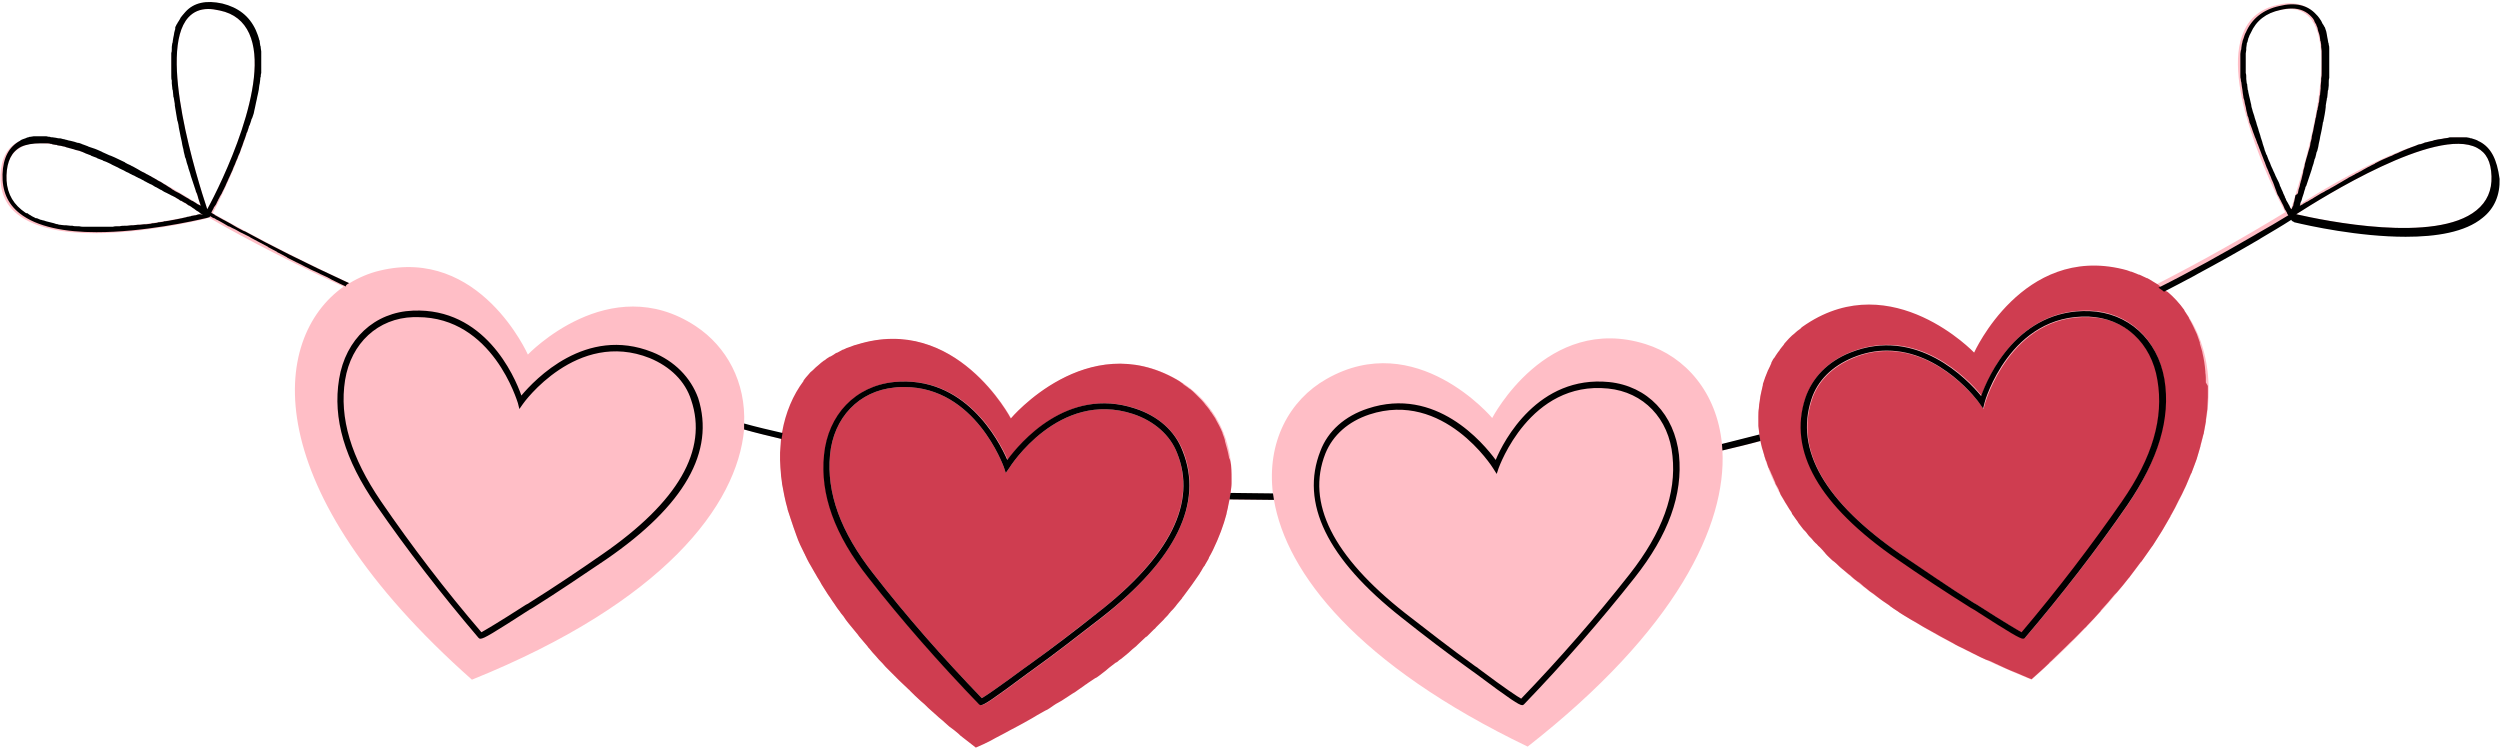 <svg xmlns="http://www.w3.org/2000/svg" xmlns:xlink="http://www.w3.org/1999/xlink" preserveAspectRatio="xMidYMid meet" version="1.0" viewBox="-0.1 -0.7 500.6 149.7" zoomAndPan="magnify" style="fill: rgb(0, 0, 0);" original_string_length="28827"><g id="__id0_s99bw5m4re"><path d="M496.5,27.7c-8.3-4.3-28.5,7.7-36.4,12.7c2.9-8.9,9.4-31.5,3.2-38.4c-1.7-1.9-4.2-2.5-7.4-1.7 c-3.2,0.7-5.5,2.5-6.7,5.3c-4.6,10.1,5.5,30.9,8.3,36.2c-8.7,5.3-17.3,10.1-25.9,14.5c-2-1.3-4.2-2.2-6.5-2.8 c-20.1-4.9-29.8,16.7-29.8,16.7s-16.3-17.1-33.6-5.7c-6.7,4.4-10.7,12.4-9.5,21.9c-2.5,0.6-5,1.3-7.5,1.8c-1-10.3-7.3-17.5-15.3-20 c-19.8-6.2-30.7,14.8-30.7,14.8s-15.2-18.1-33.2-7.8c-7.4,4.2-12,12.6-10.7,23c-2.9,0-5.7-0.1-8.5-0.1c1.3-10.3-3.3-18.6-10.7-22.8 c-18-10.3-33.2,7.8-33.2,7.8s-11-20.9-30.8-14.8c-7.5,2.4-13.5,8.7-15,17.9c-2.6-0.6-5.1-1.3-7.7-1.9c0.4-8.5-3.5-15.6-9.7-19.7 c-17.3-11.4-33.6,5.7-33.6,5.7S96,48.6,75.9,53.5c-2.1,0.5-4.2,1.4-6,2.5c-14.3-6.6-23.8-12-27.4-14c2.6-5,13.1-26.2,8.4-36.4 c-1.3-2.8-3.5-4.5-6.7-5.3c-3.2-0.7-5.7-0.1-7.4,1.7c-6.2,6.9,0.3,29.5,3.2,38.4C32,35.4,11.8,23.4,3.5,27.7 c-2.2,1.2-3.4,3.4-3.5,6.7c-0.1,3.3,1,5.9,3.4,7.8c3.5,2.8,9.3,3.8,15.4,3.8c9.4,0,19.4-2.2,22.3-2.9c0.2,0,0.3-0.2,0.5-0.3 c3.4,2,12.8,7.3,27.1,13.9C54,67.1,51.2,97.1,94.4,135.4c38.4-15.5,53.1-34.9,54.5-50.1c2.5,0.6,5,1.3,7.5,1.9 c-1.9,14.9,7.3,37,38.8,61.6c34.3-16.4,48.4-34.8,50.9-49.5c3,0.1,5.9,0.1,8.9,0.1c2.5,14.7,16.7,33,50.8,49.4 c29.9-23.4,39.8-44.4,39-59.3c2.6-0.6,5.1-1.2,7.7-1.9c2.6,14.8,17.7,33,54.2,47.8c42.8-37.9,40.5-67.8,26.1-78.4 c8.6-4.5,17.1-9.2,25.6-14.4c0,0,0,0,0,0c0.1,0.2,0.3,0.4,0.6,0.5c2.9,0.7,12.9,2.9,22.3,2.9c6.1,0,11.9-0.9,15.4-3.8 c2.4-1.9,3.5-4.6,3.4-7.8C499.9,31.2,498.7,28.9,496.5,27.7z M4.2,41.4c-2.1-1.7-3.1-4-3-6.9c0.1-2.9,1-4.7,2.9-5.7 C5.1,28.2,6.4,28,7.9,28c9.9,0,27.5,11,32.3,14l0,0c0,0,0.1,0,0.2,0.1C34.7,43.4,12.4,48,4.2,41.4z M41.4,41.2 c-2-6-10-31.5-3.8-38.4c1-1.1,2.3-1.7,4-1.7c0.7,0,1.4,0.1,2.3,0.3c2.9,0.6,4.8,2.2,5.9,4.6C54.2,15.7,44.2,36.1,41.4,41.2z M458.7,41c-0.1,0-0.1,0.1-0.2,0.1c-2.8-5.3-12.6-25.5-8.3-35.1c1.1-2.5,3.1-4,5.9-4.6c0.8-0.2,1.6-0.3,2.3-0.3c1.7,0,3,0.6,4,1.7 C468.6,9.7,460.7,34.8,458.7,41z M495.8,41.4c-8.2,6.7-30.4,2.1-36.1,0.8c5.3-3.4,28-17.6,36.2-13.3c1.9,1,2.8,2.8,2.9,5.7 C498.9,37.4,497.9,39.7,495.8,41.4z" style="fill: rgb(255, 190, 198);"/></g><g id="__id1_s99bw5m4re"><path d="M235.6,90c3.9,9.9-1.4,20.6-15.9,32c-4.4,3.4-9.1,7.1-14,10.6c-0.1,0.1-0.3,0.2-0.7,0.5c-5.7,4.2-7.8,5.6-8.5,6 c-7.8-8.1-15.1-16.4-21.7-24.9c-6.6-8.4-9.4-16.2-8.7-23.8c0.7-7.5,5.8-12.8,12.9-13.5c0.7-0.1,1.4-0.1,2-0.1 c14.2,0,19.8,15.8,19.9,16l0.4,1.2L202,93c0.1-0.2,9.9-15.7,24.8-10.8C231,83.6,234.2,86.4,235.6,90z M246.4,92.4 c0.1,1.2,0.1,2.4,0.1,3.6c0,0,0,0.1,0,0.1c0,0.6-0.1,1.2-0.2,1.9c0,0.4-0.1,0.9-0.2,1.3c-0.1,0.5-0.2,0.9-0.3,1.4c0,0,0,0.1,0,0.1 c-0.1,0.4-0.2,0.9-0.3,1.3c0,0,0,0.1,0,0.1c-0.6,2.3-1.5,4.7-2.7,7.2c0,0.1-0.1,0.1-0.1,0.2c-0.2,0.4-0.4,0.8-0.7,1.3 c0,0.1-0.1,0.2-0.1,0.3c-0.2,0.4-0.5,0.8-0.7,1.2c0,0.1-0.1,0.2-0.2,0.3c-0.3,0.4-0.5,0.9-0.8,1.3c0,0.1-0.1,0.1-0.1,0.2 c-1,1.5-2.1,3-3.3,4.6c-0.1,0.1-0.2,0.2-0.2,0.3c-0.3,0.4-0.7,0.8-1,1.2c-0.1,0.1-0.2,0.3-0.3,0.4c-0.3,0.4-0.6,0.7-1,1.1 c-0.1,0.2-0.3,0.3-0.4,0.5c-0.3,0.4-0.7,0.7-1,1.1c-0.1,0.1-0.3,0.3-0.4,0.4c-0.4,0.4-0.8,0.8-1.1,1.1c-0.1,0.1-0.2,0.3-0.4,0.4 c-0.5,0.5-1,1-1.5,1.5c0,0,0,0-0.1,0c-0.5,0.5-1.1,1-1.7,1.6c-0.1,0.1-0.2,0.2-0.3,0.3c-0.5,0.4-1,0.8-1.5,1.3 c-0.2,0.2-0.4,0.3-0.6,0.5c-0.4,0.3-0.8,0.7-1.3,1c-0.2,0.2-0.4,0.4-0.7,0.5c-0.4,0.3-0.8,0.6-1.3,1c-0.2,0.2-0.5,0.4-0.7,0.6 c-0.4,0.3-0.9,0.7-1.3,1c-0.3,0.2-0.5,0.4-0.8,0.5c-0.5,0.3-1,0.7-1.5,1c-0.2,0.2-0.5,0.3-0.7,0.5c-0.7,0.5-1.3,0.9-2,1.4 c-0.1,0-0.1,0.1-0.2,0.1c-0.8,0.5-1.5,1-2.3,1.5c-0.2,0.1-0.5,0.3-0.7,0.4c-0.6,0.3-1.1,0.7-1.7,1.1c-0.3,0.2-0.6,0.4-0.9,0.5 c-0.5,0.3-1.1,0.6-1.6,0.9c-0.3,0.2-0.7,0.4-1,0.6c-0.5,0.3-1.1,0.6-1.6,0.9c-0.4,0.2-0.7,0.4-1.1,0.6c-0.6,0.3-1.1,0.6-1.7,0.9 c-0.4,0.2-0.7,0.4-1.1,0.6c-0.6,0.3-1.3,0.7-1.9,1c-0.3,0.2-0.6,0.3-0.9,0.5c-1,0.5-2,1-3,1.4c-0.9-0.7-1.8-1.4-2.7-2.1 c-0.3-0.2-0.5-0.4-0.8-0.7c-0.6-0.5-1.2-1-1.8-1.4c-0.3-0.3-0.6-0.5-0.9-0.8c-0.5-0.5-1.1-0.9-1.6-1.4c-0.3-0.3-0.6-0.5-0.9-0.8 c-0.6-0.5-1.1-1-1.6-1.5c-0.2-0.2-0.5-0.4-0.7-0.6c-0.8-0.7-1.5-1.4-2.2-2.1c-0.1-0.1-0.1-0.2-0.2-0.2c-0.6-0.6-1.3-1.2-1.9-1.8 c-0.2-0.2-0.4-0.4-0.7-0.7c-0.5-0.5-0.9-0.9-1.4-1.4c-0.2-0.2-0.5-0.5-0.7-0.7c-0.4-0.5-0.8-0.9-1.3-1.4c-0.2-0.2-0.4-0.5-0.6-0.7 c-0.5-0.5-0.9-1-1.3-1.5c-0.2-0.2-0.3-0.3-0.4-0.5c-0.6-0.7-1.1-1.3-1.7-2c-0.1-0.1-0.1-0.2-0.2-0.3c-0.5-0.6-0.9-1.1-1.4-1.7 c-0.2-0.2-0.3-0.4-0.5-0.6c-0.4-0.5-0.7-0.9-1-1.4c-0.2-0.2-0.3-0.4-0.5-0.6c-0.3-0.5-0.7-0.9-1-1.4c-0.1-0.2-0.3-0.4-0.4-0.6 c-0.4-0.5-0.7-1.1-1.1-1.6c-0.1-0.1-0.1-0.2-0.2-0.3c-0.4-0.6-0.8-1.3-1.2-1.9c0-0.1-0.1-0.1-0.1-0.2c-0.3-0.6-0.7-1.1-1-1.7 c-0.1-0.2-0.2-0.3-0.3-0.5c-0.3-0.5-0.5-0.9-0.8-1.4c-0.1-0.2-0.2-0.3-0.3-0.5c-0.3-0.5-0.5-1-0.7-1.4c-0.1-0.1-0.1-0.3-0.2-0.4 c-0.6-1.2-1.2-2.4-1.6-3.6c0,0,0,0,0,0c-0.2-0.6-0.4-1.1-0.6-1.7c0-0.1-0.1-0.2-0.1-0.3c-0.2-0.5-0.3-1-0.5-1.5 c0-0.1-0.1-0.2-0.1-0.3c-0.2-0.5-0.3-1-0.5-1.5c0,0,0-0.1,0-0.1c-0.5-1.7-0.8-3.4-1.1-5c0,0,0-0.1,0-0.1c-0.1-0.5-0.1-1-0.2-1.5 c0,0,0-0.1,0-0.1c-0.2-2.1-0.3-4.1-0.1-6c0,0,0,0,0,0c0-0.5,0.1-1,0.1-1.4c0-0.4,0.1-0.8,0.2-1.2c0.7-4,2.2-7.5,4.3-10.3 c0,0,0,0,0-0.1c0.3-0.4,0.6-0.8,0.9-1.1c0,0,0,0,0,0c0.3-0.4,0.6-0.7,1-1c0,0,0.1-0.1,0.1-0.1c0.3-0.3,0.6-0.6,1-0.9c0,0,0,0,0,0 c0.3-0.3,0.7-0.6,1.1-0.9c0.1,0,0.1-0.1,0.2-0.1c0.3-0.3,0.7-0.5,1-0.7c0,0,0,0,0.1,0c0.4-0.2,0.8-0.5,1.1-0.7 c0.1,0,0.2-0.1,0.3-0.1c0.4-0.2,0.7-0.4,1.1-0.6c0,0,0,0,0.1,0c0.4-0.2,0.8-0.4,1.2-0.5c0.1,0,0.2-0.1,0.3-0.1 c0.4-0.2,0.8-0.3,1.2-0.4c19.8-6.2,30.8,14.8,30.8,14.8s15.2-18.1,33.2-7.8c0.4,0.2,0.8,0.5,1.2,0.8c0.1,0,0.1,0.1,0.2,0.2 c0.4,0.3,0.8,0.5,1.1,0.8c0.1,0,0.1,0.1,0.2,0.1c0.4,0.3,0.7,0.6,1,0.9c0,0,0,0,0.1,0.1c0.3,0.3,0.7,0.7,1,1 c0.1,0.1,0.1,0.1,0.2,0.2c0.3,0.3,0.6,0.7,0.9,1.1c0,0,0.1,0.1,0.1,0.1c0.3,0.4,0.6,0.7,0.8,1.1c0,0,0,0.1,0.1,0.1 c0.3,0.4,0.5,0.8,0.8,1.2c0,0,0.1,0.1,0.1,0.2c0.5,0.9,1,1.8,1.4,2.8c0,0,0,0.1,0,0.1c0.2,0.5,0.4,1,0.5,1.5c0,0,0,0.1,0,0.1 c0.3,1,0.6,2.1,0.8,3.2c0,0,0,0.1,0,0.1C246.2,91.2,246.3,91.8,246.4,92.4C246.4,92.4,246.4,92.4,246.4,92.4z M236.8,89.6 c-1.6-4-5-7-9.5-8.5c-13.6-4.5-23.1,6.9-25.6,10.3c-1.7-3.9-8.5-17-22.7-15.6c-7.7,0.8-13.2,6.5-14,14.6c-0.8,7.9,2.1,16,8.9,24.6 c6.7,8.6,14.2,17.1,22.1,25.3c0.1,0.1,0.2,0.2,0.4,0.2c0.6,0,2.3-1.1,9.4-6.4c0.4-0.3,0.6-0.4,0.7-0.5c4.9-3.5,9.6-7.2,14-10.6 C235.4,111.2,240.9,100,236.8,89.6z M418.3,62.8c-15.8-0.6-20.8,17-20.9,17.2l-0.3,1.2l-0.7-1c-0.1-0.1-7.6-10.6-18.6-10.6 c-2.2,0-4.5,0.4-6.8,1.4c-4.1,1.7-7.1,4.6-8.3,8.4c-3.3,10.1,2.7,20.5,17.9,31c4.6,3.2,9.5,6.5,14.6,9.7l0.7,0.4 c5.9,3.8,8.1,5.1,8.9,5.5c7.3-8.5,14-17.4,20.1-26.2c6-8.8,8.4-16.7,7.2-24.3C430.8,68,425.4,63,418.3,62.8z M442,76.7 c0,0.7,0,1.3,0,2c0,0.1,0,0.1,0,0.2c0,0.7-0.1,1.4-0.1,2.2c0,0,0,0,0,0.1c-0.1,0.7-0.2,1.5-0.3,2.2c0,0.1,0,0.2,0,0.3 c-0.1,0.7-0.3,1.5-0.4,2.2c0,0.1,0,0.2-0.1,0.4c-0.2,0.8-0.4,1.5-0.6,2.3c0,0,0,0.1,0,0.1c-0.2,0.8-0.5,1.6-0.7,2.4 c0,0.1-0.1,0.2-0.1,0.3c-0.3,0.8-0.6,1.6-0.9,2.4c0,0.1-0.1,0.3-0.2,0.4c-0.3,0.8-0.7,1.6-1,2.4c-0.1,0.1-0.1,0.3-0.2,0.4 c-0.4,0.9-0.8,1.7-1.3,2.6v0c-0.4,0.9-0.9,1.8-1.4,2.7c-0.1,0.1-0.2,0.3-0.2,0.4c-0.5,0.9-1,1.7-1.5,2.6c-0.1,0.2-0.2,0.3-0.3,0.5 c-0.6,0.9-1.1,1.8-1.7,2.7c-0.1,0.1-0.2,0.3-0.3,0.4c-0.6,0.9-1.3,1.8-1.9,2.7c-0.1,0.1-0.1,0.2-0.2,0.2c-0.7,0.9-1.4,1.9-2.1,2.8 c-0.1,0.2-0.3,0.4-0.4,0.5c-0.7,0.9-1.5,1.9-2.3,2.8c-0.2,0.2-0.3,0.3-0.5,0.5c-0.8,1-1.7,2-2.6,3c-0.1,0.1-0.2,0.2-0.2,0.3 c-0.9,1-1.8,2-2.7,2.9c-0.1,0.1-0.2,0.3-0.4,0.4c-1,1-1.9,2-3,3c-0.2,0.2-0.4,0.4-0.6,0.6c-1,1-2.1,2-3.1,3 c-0.2,0.2-0.4,0.3-0.5,0.5c-1.1,1.1-2.3,2.1-3.5,3.2c-1.1-0.4-2.1-0.9-3.1-1.3c-0.3-0.1-0.7-0.3-1-0.4c-0.7-0.3-1.4-0.6-2-0.9 c-0.4-0.2-0.7-0.3-1.1-0.5c-0.6-0.3-1.2-0.6-1.9-0.8c-0.4-0.2-0.7-0.3-1.1-0.5c-0.6-0.3-1.2-0.6-1.8-0.9c-0.3-0.2-0.6-0.3-1-0.5 c-0.7-0.4-1.5-0.7-2.2-1.1c-0.2-0.1-0.3-0.2-0.5-0.3c-0.9-0.5-1.7-0.9-2.6-1.4c-0.2-0.1-0.5-0.3-0.7-0.4c-0.6-0.3-1.2-0.7-1.8-1 c-0.3-0.2-0.6-0.3-0.9-0.5c-0.5-0.3-1-0.6-1.5-0.9c-0.3-0.2-0.6-0.3-0.9-0.5c-0.5-0.3-1-0.6-1.5-0.9c-0.3-0.2-0.5-0.3-0.8-0.5 c-0.5-0.4-1.1-0.7-1.6-1.1c-0.2-0.1-0.4-0.3-0.5-0.4c-0.7-0.5-1.4-0.9-2-1.4c-0.1-0.1-0.3-0.2-0.4-0.3c-0.5-0.4-1-0.8-1.5-1.1 c-0.2-0.2-0.4-0.3-0.6-0.5c-0.4-0.3-0.8-0.6-1.2-1c-0.2-0.2-0.5-0.4-0.7-0.5c-0.4-0.3-0.8-0.6-1.1-0.9c-0.2-0.2-0.4-0.4-0.6-0.5 c-0.4-0.3-0.8-0.7-1.2-1c-0.2-0.1-0.3-0.3-0.5-0.4c-0.5-0.5-1-1-1.6-1.4c0,0,0,0,0,0c-0.5-0.5-1-0.9-1.4-1.4 c-0.1-0.2-0.3-0.3-0.4-0.5c-0.3-0.3-0.6-0.7-1-1c-0.2-0.2-0.3-0.4-0.5-0.5c-0.3-0.3-0.6-0.6-0.8-0.9c-0.2-0.2-0.3-0.3-0.5-0.5 c-0.3-0.3-0.5-0.7-0.8-1c-0.1-0.1-0.3-0.3-0.4-0.4c-0.3-0.4-0.7-0.9-1-1.3c0-0.1-0.1-0.1-0.1-0.2c-0.4-0.5-0.7-1-1-1.4 c-0.1-0.1-0.2-0.2-0.2-0.4c-0.2-0.4-0.5-0.7-0.7-1.1c-0.1-0.2-0.2-0.3-0.3-0.5c-0.2-0.3-0.4-0.6-0.6-1c-0.1-0.2-0.2-0.3-0.3-0.5 c-0.2-0.3-0.4-0.6-0.5-1c-0.1-0.2-0.2-0.3-0.2-0.5c-0.2-0.4-0.4-0.8-0.6-1.1c-0.1-0.1-0.1-0.2-0.1-0.3c-0.2-0.5-0.4-0.9-0.6-1.4 c0-0.1-0.1-0.2-0.1-0.2c-0.2-0.4-0.3-0.8-0.5-1.1c0-0.1-0.1-0.3-0.2-0.4c-0.1-0.3-0.2-0.6-0.3-0.9c0-0.2-0.1-0.3-0.2-0.5 c-0.1-0.3-0.2-0.6-0.3-0.9c0-0.2-0.1-0.3-0.1-0.4c-0.1-0.3-0.2-0.7-0.3-1c0-0.1-0.1-0.2-0.1-0.3c-0.1-0.5-0.2-0.9-0.3-1.3 c-0.1-0.4-0.1-0.9-0.2-1.3c-0.1-0.6-0.1-1.1-0.2-1.7c0,0,0-0.1,0-0.1c0-0.6,0-1.1,0-1.7c0,0,0-0.1,0-0.1c0-0.5,0-1.1,0.1-1.6 c0,0,0,0,0,0c0-0.5,0.1-1.1,0.2-1.6c0-0.1,0-0.1,0-0.1c0.1-1,0.4-2,0.6-3c0,0,0-0.1,0-0.2c0.3-0.9,0.6-1.8,1-2.7 c0-0.1,0.1-0.1,0.1-0.2c0.2-0.4,0.4-0.8,0.6-1.3c0,0,0-0.1,0-0.1c0.2-0.4,0.4-0.8,0.7-1.1c0-0.1,0.1-0.1,0.1-0.2 c0.3-0.4,0.5-0.8,0.8-1.1c0-0.1,0.1-0.1,0.1-0.2c0.2-0.3,0.5-0.6,0.8-1c0-0.1,0.1-0.1,0.1-0.2c0.3-0.3,0.6-0.7,0.9-1 c0.1-0.1,0.1-0.1,0.2-0.2c0.3-0.3,0.6-0.6,0.9-0.8c0,0,0.1-0.1,0.1-0.1c0.3-0.3,0.7-0.6,1-0.8c0.1-0.1,0.2-0.1,0.2-0.2 c0.3-0.3,0.7-0.5,1.1-0.8c17.3-11.4,33.6,5.7,33.6,5.7s9.7-21.6,29.8-16.7c0.5,0.1,1.1,0.3,1.6,0.5c0,0,0.1,0,0.1,0 c0.5,0.2,1,0.4,1.5,0.6c0,0,0.1,0,0.1,0c0.5,0.2,1,0.5,1.5,0.7c0,0,0,0,0.1,0c0.5,0.3,1,0.6,1.5,0.9c0.4,0.2,0.8,0.5,1.1,0.8 c0.4,0.3,0.9,0.7,1.3,1c0,0,0,0,0.1,0c1.3,1.1,2.4,2.3,3.4,3.7c0,0,0,0,0,0.1c0.3,0.5,0.6,0.9,0.9,1.4c0,0,0,0.1,0,0.1 c0.6,1,1.1,2.1,1.6,3.2c0,0,0,0,0,0c0.2,0.6,0.4,1.1,0.6,1.7c0,0.1,0,0.1,0,0.2c0.2,0.6,0.3,1.1,0.5,1.7c0,0,0,0.1,0,0.1 c0.3,1.2,0.5,2.5,0.6,3.8c0,0.1,0,0.1,0,0.2c0.1,0.6,0.1,1.3,0.1,2C442,76.5,442,76.6,442,76.7z M433.2,75.2 c-1.3-8-7.1-13.4-14.8-13.7c-14.3-0.5-20.3,13-21.7,17c-2.7-3.3-12.9-14-26.2-8.7c-4.5,1.8-7.6,5-9,9.1 c-3.5,10.6,2.7,21.5,18.4,32.3c4.6,3.2,9.6,6.5,14.7,9.7l0.7,0.4c7.3,4.7,9.1,5.8,9.8,5.8c0.2,0,0.3-0.1,0.4-0.2 c7.4-8.7,14.3-17.6,20.5-26.6C432,91.4,434.4,83.1,433.2,75.2z" style="fill: rgb(207, 61, 80);"/></g><g id="__id2_s99bw5m4re"><path d="M496.5,27.7c-0.3-0.1-0.5-0.3-0.8-0.4c-0.1,0-0.2-0.1-0.3-0.1c-0.2-0.1-0.4-0.1-0.6-0.2c-0.1,0-0.3,0-0.4-0.1 c-0.2,0-0.4-0.1-0.6-0.1c-0.1,0-0.3,0-0.4,0c-0.2,0-0.4,0-0.6,0c-0.2,0-0.3,0-0.5,0c-0.2,0-0.4,0-0.6,0c-0.2,0-0.3,0-0.5,0 c-0.2,0-0.4,0-0.6,0c-0.2,0-0.3,0-0.5,0.1c-0.2,0-0.4,0.1-0.7,0.1c-0.2,0-0.4,0.1-0.5,0.1c-0.2,0-0.5,0.1-0.7,0.1 c-0.2,0-0.4,0.1-0.5,0.1c-0.2,0-0.5,0.1-0.7,0.2c-0.2,0-0.4,0.1-0.5,0.1c-0.3,0.1-0.5,0.1-0.8,0.2c-0.2,0-0.4,0.1-0.6,0.2 c-0.3,0.1-0.5,0.2-0.8,0.2c-0.2,0.1-0.4,0.1-0.5,0.2c-0.3,0.1-0.5,0.2-0.8,0.3c-0.2,0.1-0.4,0.1-0.5,0.2c-0.3,0.1-0.6,0.2-0.8,0.3 c-0.2,0.1-0.3,0.1-0.5,0.2c-0.3,0.1-0.6,0.3-0.9,0.4c-0.1,0.1-0.3,0.1-0.4,0.2c-0.4,0.1-0.7,0.3-1.1,0.5c-0.1,0-0.2,0.1-0.3,0.1 c-0.9,0.4-1.9,0.8-2.8,1.3c-0.1,0-0.2,0.1-0.3,0.2c-0.4,0.2-0.7,0.3-1,0.5c-0.1,0.1-0.3,0.1-0.4,0.2c-0.3,0.2-0.6,0.3-0.9,0.5 c-0.2,0.1-0.3,0.2-0.5,0.3c-0.3,0.1-0.5,0.3-0.8,0.4c-0.2,0.1-0.4,0.2-0.5,0.3c-0.3,0.1-0.5,0.3-0.8,0.4c-0.2,0.1-0.4,0.2-0.5,0.3 c-0.2,0.1-0.5,0.3-0.7,0.4c-0.2,0.1-0.3,0.2-0.5,0.3c-0.2,0.1-0.5,0.3-0.7,0.4c-0.2,0.1-0.3,0.2-0.5,0.3c-0.2,0.1-0.5,0.3-0.7,0.4 c-0.2,0.1-0.4,0.2-0.5,0.3c-0.2,0.1-0.4,0.2-0.6,0.3c-0.2,0.1-0.4,0.2-0.5,0.3c-0.2,0.1-0.4,0.2-0.6,0.3c-0.2,0.1-0.3,0.2-0.5,0.3 c-0.2,0.1-0.3,0.2-0.5,0.3c-0.2,0.1-0.3,0.2-0.5,0.3c-0.1,0.1-0.3,0.2-0.5,0.3c-0.2,0.1-0.3,0.2-0.5,0.3c-0.1,0.1-0.3,0.2-0.4,0.2 c-0.2,0.1-0.3,0.2-0.5,0.3c-0.1,0-0.2,0.1-0.3,0.2c-0.2,0.1-0.4,0.2-0.6,0.3c0.1-0.2,0.1-0.5,0.2-0.7c0-0.1,0-0.1,0.1-0.2 c0.1-0.2,0.1-0.4,0.2-0.7c0-0.1,0.1-0.2,0.1-0.3c0.1-0.2,0.1-0.4,0.2-0.6c0-0.1,0.1-0.3,0.1-0.4c0.1-0.2,0.1-0.4,0.2-0.6 c0-0.2,0.1-0.4,0.2-0.5c0.1-0.2,0.1-0.4,0.2-0.6s0.1-0.4,0.2-0.6c0.1-0.2,0.1-0.4,0.2-0.6c0.1-0.2,0.1-0.4,0.2-0.6 c0.1-0.2,0.1-0.4,0.2-0.6c0.1-0.2,0.1-0.4,0.2-0.7c0.1-0.2,0.1-0.4,0.2-0.6c0.1-0.2,0.1-0.5,0.2-0.7c0-0.2,0.1-0.4,0.2-0.6 c0.1-0.3,0.1-0.5,0.2-0.8c0-0.2,0.1-0.4,0.2-0.6c0.1-0.3,0.1-0.5,0.2-0.8c0-0.2,0.1-0.4,0.1-0.6c0.1-0.3,0.1-0.6,0.2-0.9 c0-0.2,0.1-0.4,0.1-0.6c0.1-0.3,0.1-0.6,0.2-0.9c0-0.2,0.1-0.3,0.1-0.5c0.1-0.4,0.1-0.7,0.2-1.1c0-0.1,0-0.3,0.1-0.4 c0.2-1,0.4-2,0.5-3c0-0.1,0-0.2,0-0.3c0.1-0.4,0.1-0.8,0.2-1.1c0-0.2,0-0.3,0.1-0.5c0-0.3,0.1-0.7,0.1-1c0-0.2,0-0.4,0.1-0.5 c0-0.3,0.1-0.6,0.1-0.9c0-0.2,0-0.4,0-0.6c0-0.3,0-0.6,0.1-0.9c0-0.2,0-0.4,0-0.6c0-0.3,0-0.5,0-0.8c0-0.2,0-0.4,0-0.6 c0-0.3,0-0.5,0-0.8c0-0.2,0-0.4,0-0.6c0-0.3,0-0.5,0-0.7c0-0.2,0-0.4,0-0.6c0-0.2,0-0.5,0-0.7c0-0.2,0-0.4,0-0.5 c0-0.2,0-0.5-0.1-0.7c0-0.2,0-0.3-0.1-0.5c0-0.2-0.1-0.4-0.1-0.6c0-0.2-0.1-0.3-0.1-0.5c0-0.2-0.1-0.4-0.1-0.6 c0-0.2-0.1-0.3-0.1-0.5c-0.1-0.2-0.1-0.4-0.2-0.6c0-0.1-0.1-0.3-0.2-0.4c-0.1-0.2-0.2-0.4-0.3-0.5c-0.1-0.1-0.1-0.2-0.2-0.4 c-0.1-0.2-0.2-0.4-0.3-0.5c-0.1-0.1-0.1-0.2-0.2-0.3c-0.2-0.3-0.4-0.5-0.6-0.7c-1.7-1.9-4.2-2.5-7.4-1.7c-3.2,0.7-5.5,2.5-6.7,5.3 c-0.2,0.3-0.3,0.7-0.4,1c0,0.1-0.1,0.2-0.1,0.3c-0.1,0.2-0.2,0.5-0.2,0.7c0,0.1-0.1,0.3-0.1,0.4c0,0.2-0.1,0.5-0.1,0.7 c0,0.2,0,0.3-0.1,0.5c0,0.2-0.1,0.4-0.1,0.7c0,0.2,0,0.3,0,0.5c0,0.2,0,0.5,0,0.7c0,0.2,0,0.4,0,0.5c0,0.2,0,0.5,0,0.7 c0,0.2,0,0.4,0,0.6c0,0.2,0,0.5,0,0.7c0,0.2,0,0.4,0,0.6c0,0.3,0,0.5,0.1,0.8c0,0.2,0,0.4,0.1,0.6c0,0.3,0.1,0.5,0.1,0.8 c0,0.2,0.1,0.4,0.1,0.6c0,0.3,0.1,0.5,0.1,0.8c0,0.2,0.1,0.4,0.1,0.6c0,0.3,0.1,0.5,0.2,0.8c0,0.2,0.1,0.4,0.1,0.6 c0.1,0.3,0.1,0.5,0.2,0.8c0,0.2,0.1,0.4,0.1,0.6c0.1,0.3,0.1,0.5,0.2,0.8c0,0.2,0.1,0.4,0.2,0.6c0.1,0.3,0.1,0.5,0.2,0.8 c0,0.2,0.1,0.4,0.2,0.6c0.1,0.3,0.2,0.5,0.3,0.8c0.1,0.2,0.1,0.4,0.2,0.6c0.1,0.3,0.2,0.5,0.3,0.8c0.1,0.2,0.1,0.4,0.2,0.5 c0.1,0.3,0.2,0.5,0.3,0.8c0.1,0.2,0.1,0.4,0.2,0.5c0.1,0.3,0.2,0.5,0.3,0.8c0.1,0.2,0.1,0.3,0.2,0.5c0.1,0.3,0.2,0.5,0.3,0.8 c0.1,0.2,0.1,0.3,0.2,0.5c0.1,0.3,0.2,0.5,0.3,0.8c0.1,0.1,0.1,0.3,0.2,0.5c0.1,0.3,0.2,0.5,0.3,0.8c0.1,0.1,0.1,0.3,0.2,0.4 c0.1,0.3,0.2,0.5,0.3,0.8c0.1,0.1,0.1,0.3,0.2,0.4c0.1,0.3,0.2,0.5,0.3,0.8c0.1,0.1,0.1,0.3,0.2,0.4c0.1,0.3,0.2,0.5,0.3,0.8 c0,0.1,0.1,0.2,0.1,0.3c0.1,0.3,0.2,0.5,0.3,0.8c0,0.1,0.1,0.2,0.1,0.3c0.1,0.3,0.2,0.5,0.4,0.8c0,0.1,0.1,0.1,0.1,0.2 c0.1,0.3,0.3,0.5,0.4,0.8c0.3,0.5,0.5,1,0.7,1.5c0,0,0,0.1,0.1,0.1c0.1,0.2,0.2,0.4,0.3,0.5c0,0,0,0.1,0,0.1 c0.1,0.2,0.2,0.4,0.3,0.5c0,0,0,0,0,0c-2.1,1.3-4.2,2.5-6.3,3.7c-0.2,0.1-0.3,0.2-0.5,0.3c-6.4,3.7-12.8,7.3-19.2,10.5 c0.4,0.3,0.8,0.5,1.1,0.8c0,0,0,0,0,0c2-1,4-2.1,6.1-3.2c0.2-0.1,0.5-0.3,0.7-0.4c4.1-2.2,8.2-4.5,12.3-6.9c0.1-0.1,0.2-0.1,0.3-0.2 c2-1.2,4.1-2.4,6.1-3.7c0,0,0,0,0,0h0c0,0.1,0.1,0.2,0.2,0.3c0,0,0,0,0.1,0c0.1,0.1,0.2,0.1,0.3,0.2c2.9,0.7,12.9,2.9,22.3,2.9 c6.1,0,11.9-0.9,15.4-3.8c2.4-1.9,3.5-4.6,3.4-7.8C499.9,31.2,498.7,28.9,496.5,27.7z M459.5,38.6c0,0.2-0.1,0.3-0.1,0.5 c0,0.2-0.1,0.3-0.1,0.5c0,0.1-0.1,0.2-0.1,0.3c0,0.2-0.1,0.3-0.1,0.5c0,0.1,0,0.2-0.1,0.2c-0.1,0.2-0.1,0.3-0.2,0.5v0c0,0,0,0,0,0 c0,0-0.1,0.1-0.1,0.1c-0.1-0.2-0.2-0.3-0.3-0.5c0,0,0-0.1,0-0.1c-0.1-0.2-0.2-0.3-0.3-0.5c0,0,0-0.1-0.1-0.2 c-0.1-0.2-0.2-0.3-0.3-0.5c0-0.1-0.1-0.2-0.1-0.3c-0.1-0.2-0.2-0.3-0.2-0.5c-0.1-0.1-0.1-0.2-0.2-0.4c-0.1-0.1-0.1-0.3-0.2-0.5 c-0.1-0.1-0.1-0.3-0.2-0.4c-0.1-0.2-0.1-0.3-0.2-0.5c-0.1-0.2-0.2-0.3-0.2-0.5c-0.1-0.2-0.1-0.3-0.2-0.5c-0.1-0.2-0.2-0.4-0.3-0.6 c-0.1-0.1-0.1-0.3-0.2-0.4c-0.1-0.2-0.2-0.4-0.3-0.7c-0.1-0.1-0.1-0.3-0.2-0.4c-0.1-0.2-0.2-0.5-0.3-0.7c-0.1-0.1-0.1-0.3-0.2-0.4 c-0.1-0.3-0.2-0.5-0.3-0.8c-0.1-0.1-0.1-0.3-0.2-0.4c-0.1-0.3-0.2-0.5-0.3-0.8c0-0.1-0.1-0.3-0.2-0.4c-0.1-0.3-0.2-0.6-0.3-0.8 c0-0.1-0.1-0.3-0.1-0.4c-0.1-0.3-0.2-0.6-0.3-0.9c0-0.1-0.1-0.3-0.1-0.4c-0.1-0.3-0.2-0.6-0.3-0.9c0-0.1-0.1-0.3-0.1-0.4 c-0.1-0.3-0.2-0.6-0.3-0.9c0-0.1-0.1-0.3-0.1-0.4c-0.1-0.3-0.2-0.6-0.3-0.9c0-0.1-0.1-0.3-0.1-0.4c-0.1-0.3-0.2-0.6-0.3-0.9 c0-0.1-0.1-0.3-0.1-0.4c-0.1-0.3-0.2-0.6-0.3-0.9c0-0.1-0.1-0.3-0.1-0.4c-0.1-0.3-0.2-0.6-0.2-0.9c0-0.1-0.1-0.3-0.1-0.4 c-0.1-0.3-0.1-0.6-0.2-0.9c0-0.1-0.1-0.3-0.1-0.4c-0.1-0.3-0.1-0.6-0.2-0.9c0-0.1,0-0.3-0.1-0.4c0-0.3-0.1-0.6-0.1-0.9 c0-0.1,0-0.3-0.1-0.4c0-0.3-0.1-0.6-0.1-0.9c0-0.1,0-0.3,0-0.4c0-0.3,0-0.5-0.1-0.8c0-0.1,0-0.3,0-0.4c0-0.3,0-0.5,0-0.8 c0-0.1,0-0.3,0-0.4c0-0.3,0-0.5,0-0.8c0-0.1,0-0.3,0-0.4c0-0.3,0-0.5,0-0.7c0-0.1,0-0.3,0-0.4c0-0.2,0.1-0.5,0.1-0.7 c0-0.1,0-0.3,0-0.4c0-0.2,0.1-0.5,0.1-0.7c0-0.1,0-0.3,0.1-0.4c0.1-0.2,0.1-0.5,0.2-0.7c0-0.1,0-0.2,0.1-0.3 c0.1-0.3,0.2-0.6,0.4-0.9c1.1-2.5,3.1-4,5.9-4.6c0.8-0.2,1.6-0.3,2.3-0.3c1.7,0,3,0.6,4,1.7c0.2,0.2,0.4,0.5,0.5,0.7 c0,0.1,0.1,0.2,0.1,0.3c0.1,0.2,0.2,0.3,0.3,0.5c0,0.1,0.1,0.2,0.1,0.3c0.1,0.2,0.2,0.4,0.2,0.6c0,0.1,0.1,0.3,0.1,0.4 c0.1,0.2,0.1,0.4,0.2,0.6c0,0.1,0.1,0.3,0.1,0.4c0,0.2,0.1,0.4,0.1,0.7c0,0.1,0,0.3,0.1,0.4c0,0.2,0.1,0.5,0.1,0.7 c0,0.1,0,0.3,0,0.4c0,0.3,0.1,0.5,0.1,0.8c0,0.1,0,0.3,0,0.4c0,0.3,0,0.5,0,0.8c0,0.1,0,0.3,0,0.5c0,0.3,0,0.6,0,0.9 c0,0.2,0,0.3,0,0.5c0,0.3,0,0.6,0,0.9c0,0.1,0,0.3,0,0.5c0,0.3,0,0.6-0.1,1c0,0.2,0,0.3,0,0.5c0,0.3-0.1,0.6-0.1,1 c0,0.2,0,0.3,0,0.5c0,0.3-0.1,0.7-0.1,1c0,0.2,0,0.3-0.1,0.5c0,0.3-0.1,0.7-0.1,1c0,0.1,0,0.3-0.1,0.4c0,0.3-0.1,0.7-0.2,1.1 c0,0.1,0,0.3-0.1,0.4c-0.1,0.4-0.1,0.7-0.2,1.1c0,0.1,0,0.3-0.1,0.4c-0.1,0.4-0.1,0.7-0.2,1.1c0,0.1-0.1,0.3-0.1,0.4 c-0.1,0.4-0.1,0.7-0.2,1.1c0,0.1-0.1,0.3-0.1,0.4c-0.1,0.4-0.2,0.7-0.2,1.1c0,0.1-0.1,0.3-0.1,0.4c-0.1,0.3-0.2,0.7-0.2,1 c0,0.1-0.1,0.3-0.1,0.4c-0.1,0.3-0.2,0.7-0.3,1c0,0.1-0.1,0.3-0.1,0.4c-0.1,0.3-0.2,0.6-0.3,1c0,0.1-0.1,0.3-0.1,0.4 c-0.1,0.3-0.2,0.6-0.2,0.9c0,0.1-0.1,0.3-0.1,0.4c-0.1,0.3-0.2,0.6-0.2,0.9c0,0.1-0.1,0.3-0.1,0.4c-0.1,0.3-0.1,0.5-0.2,0.8 c0,0.2-0.1,0.3-0.1,0.4c-0.1,0.2-0.1,0.5-0.2,0.7c0,0.2-0.1,0.3-0.1,0.5c-0.1,0.2-0.1,0.4-0.2,0.6c0,0.2-0.1,0.3-0.1,0.5 c0,0.2-0.1,0.4-0.2,0.5C459.6,38.3,459.5,38.4,459.5,38.6z M495.8,41.4c-8.2,6.7-30.4,2.1-36.1,0.8c5.3-3.4,28-17.6,36.2-13.3 c1.9,1,2.8,2.8,2.9,5.7C498.9,37.4,497.9,39.7,495.8,41.4z M148.9,84.1c2.5,0.7,5.1,1.3,7.7,1.9c-0.1,0.4-0.1,0.8-0.2,1.2 c-2.5-0.6-5.1-1.2-7.5-1.9C148.9,84.9,148.9,84.5,148.9,84.1z M352.2,86.3c0.1,0.4,0.1,0.9,0.2,1.3c-2.5,0.7-5.1,1.3-7.6,1.9 c0-0.4-0.1-0.9-0.1-1.3C347.2,87.6,349.7,86.9,352.2,86.3z M69.8,56c-8.9-4.1-16-7.7-20.9-10.4c0,0-0.1,0-0.1,0 c-1-0.5-1.9-1-2.7-1.5c-0.4-0.2-0.7-0.4-1.1-0.6c0,0-0.1-0.1-0.2-0.1c-0.7-0.4-1.3-0.7-1.8-1c0,0-0.1,0-0.1-0.1 c-0.2-0.1-0.5-0.3-0.7-0.4c0,0,0,0,0,0v0c0.1-0.1,0.1-0.3,0.2-0.4c0-0.1,0.1-0.1,0.1-0.2c0.1-0.1,0.1-0.2,0.2-0.4 c0-0.1,0.1-0.2,0.2-0.3c0.1-0.1,0.1-0.2,0.2-0.3s0.1-0.2,0.2-0.4s0.1-0.2,0.2-0.4c0.1-0.1,0.1-0.3,0.2-0.4c0.1-0.1,0.1-0.2,0.2-0.4 c0.1-0.2,0.2-0.3,0.3-0.5c0.1-0.1,0.1-0.2,0.2-0.4c0.1-0.2,0.2-0.4,0.3-0.6c0.1-0.1,0.1-0.3,0.2-0.4c0.1-0.2,0.2-0.4,0.3-0.7 c0.1-0.1,0.1-0.3,0.2-0.4c0.1-0.2,0.2-0.5,0.3-0.7c0.1-0.1,0.1-0.3,0.2-0.4c0.1-0.2,0.2-0.5,0.3-0.7c0.1-0.1,0.1-0.3,0.2-0.4 c0.1-0.3,0.2-0.5,0.3-0.8c0.1-0.1,0.1-0.3,0.2-0.4c0.1-0.3,0.2-0.5,0.3-0.8c0.1-0.1,0.1-0.3,0.2-0.4c0.1-0.3,0.2-0.6,0.3-0.8 c0.1-0.1,0.1-0.3,0.2-0.4c0.1-0.3,0.2-0.6,0.3-0.9c0.1-0.2,0.1-0.3,0.2-0.5c0.1-0.3,0.2-0.6,0.3-0.9c0.1-0.2,0.1-0.3,0.2-0.5 c0.1-0.3,0.2-0.6,0.3-0.9c0-0.2,0.1-0.3,0.2-0.5c0.1-0.3,0.2-0.6,0.3-0.9c0-0.2,0.1-0.3,0.2-0.5c0.1-0.3,0.2-0.6,0.3-0.9 c0-0.2,0.1-0.3,0.2-0.5c0.1-0.3,0.2-0.6,0.3-0.9c0-0.2,0.1-0.3,0.1-0.5c0.1-0.3,0.1-0.6,0.2-0.9c0-0.2,0.1-0.3,0.1-0.5 c0.1-0.3,0.1-0.6,0.2-0.9c0-0.2,0.1-0.3,0.1-0.5c0.1-0.3,0.1-0.6,0.2-0.9c0-0.2,0.1-0.4,0.1-0.5c0-0.3,0.1-0.5,0.1-0.8 c0-0.2,0.1-0.4,0.1-0.5c0-0.3,0.1-0.5,0.1-0.8c0-0.2,0-0.4,0.1-0.5c0-0.3,0-0.5,0.1-0.8c0-0.2,0-0.3,0-0.5c0-0.3,0-0.5,0-0.8 c0-0.2,0-0.3,0-0.5c0-0.3,0-0.5,0-0.8c0-0.2,0-0.3,0-0.5c0-0.3,0-0.5,0-0.7c0-0.2,0-0.3,0-0.5c0-0.2-0.1-0.5-0.1-0.7 c0-0.2,0-0.3-0.1-0.5c0-0.2-0.1-0.5-0.1-0.7c0-0.1,0-0.3-0.1-0.4c-0.1-0.3-0.1-0.5-0.2-0.7c0-0.1-0.1-0.2-0.1-0.3 c-0.1-0.3-0.3-0.7-0.4-1c-1.3-2.8-3.5-4.5-6.7-5.3c-3.2-0.7-5.7-0.2-7.4,1.7c-0.2,0.2-0.4,0.5-0.6,0.7C36.1,2.8,36,2.9,36,3 c-0.1,0.2-0.2,0.3-0.3,0.5c-0.1,0.1-0.1,0.2-0.2,0.3c-0.1,0.2-0.2,0.4-0.3,0.5c0,0.1-0.1,0.3-0.2,0.4C35,5,35,5.2,34.9,5.4 c0,0.1-0.1,0.3-0.1,0.4c0,0.2-0.1,0.4-0.1,0.6c0,0.2-0.1,0.3-0.1,0.5c0,0.2-0.1,0.4-0.1,0.6c0,0.2,0,0.3-0.1,0.5 c0,0.2-0.1,0.4-0.1,0.7c0,0.2,0,0.4,0,0.5c0,0.2,0,0.5-0.1,0.7c0,0.2,0,0.4,0,0.6c0,0.2,0,0.5,0,0.7c0,0.2,0,0.4,0,0.6 c0,0.3,0,0.5,0,0.8c0,0.2,0,0.4,0,0.6c0,0.3,0,0.5,0,0.8c0,0.2,0,0.4,0,0.6c0,0.3,0,0.6,0.1,0.8c0,0.2,0,0.4,0,0.6 c0,0.3,0.1,0.6,0.1,0.9c0,0.2,0,0.3,0.1,0.5c0,0.3,0.1,0.7,0.1,1c0,0.2,0,0.3,0.1,0.5c0.1,0.4,0.1,0.8,0.2,1.2c0,0.1,0,0.2,0,0.3 c0.2,1,0.3,2,0.5,3c0,0.1,0.1,0.2,0.1,0.3c0.1,0.4,0.2,0.8,0.2,1.1c0,0.2,0.1,0.3,0.1,0.5c0.1,0.3,0.1,0.7,0.2,1 c0,0.2,0.1,0.4,0.1,0.5c0.1,0.3,0.1,0.6,0.2,0.9c0,0.2,0.1,0.4,0.1,0.6c0.1,0.3,0.1,0.6,0.2,0.8c0,0.2,0.1,0.4,0.1,0.6 c0.1,0.3,0.1,0.5,0.2,0.8c0,0.2,0.1,0.4,0.2,0.6c0.1,0.3,0.1,0.5,0.2,0.8c0.1,0.2,0.1,0.4,0.2,0.6c0.1,0.2,0.1,0.5,0.2,0.7 c0.1,0.2,0.1,0.4,0.2,0.6c0.1,0.2,0.1,0.4,0.2,0.7c0.1,0.2,0.1,0.4,0.2,0.6c0.1,0.2,0.1,0.4,0.2,0.6c0.1,0.2,0.1,0.4,0.2,0.6 s0.1,0.4,0.2,0.6c0.1,0.2,0.1,0.4,0.2,0.6c0,0.2,0.1,0.3,0.2,0.5c0.1,0.2,0.1,0.4,0.2,0.6c0,0.1,0.1,0.3,0.1,0.4 c0.1,0.2,0.1,0.4,0.2,0.6c0,0.1,0.1,0.2,0.1,0.3c0.1,0.2,0.1,0.4,0.2,0.6c-0.2-0.1-0.4-0.2-0.6-0.3c-0.1,0-0.2-0.1-0.3-0.2 c-0.2-0.1-0.3-0.2-0.5-0.3c-0.1-0.1-0.3-0.2-0.4-0.2c-0.2-0.1-0.3-0.2-0.5-0.3c-0.1-0.1-0.3-0.2-0.5-0.3c-0.2-0.1-0.3-0.2-0.5-0.3 c-0.2-0.1-0.3-0.2-0.5-0.3c-0.2-0.1-0.3-0.2-0.5-0.3c-0.2-0.1-0.4-0.2-0.6-0.3c-0.2-0.1-0.4-0.2-0.5-0.3c-0.2-0.1-0.4-0.2-0.6-0.4 c-0.2-0.1-0.3-0.2-0.5-0.3c-0.2-0.1-0.4-0.3-0.6-0.4c-0.2-0.1-0.4-0.2-0.5-0.3c-0.2-0.1-0.4-0.3-0.7-0.4c-0.2-0.1-0.4-0.2-0.5-0.3 c-0.2-0.1-0.5-0.3-0.7-0.4c-0.2-0.1-0.4-0.2-0.5-0.3c-0.3-0.1-0.5-0.3-0.8-0.4c-0.2-0.1-0.3-0.2-0.5-0.3c-0.3-0.1-0.6-0.3-0.8-0.4 c-0.2-0.1-0.3-0.2-0.5-0.3c-0.3-0.2-0.6-0.3-0.9-0.5c-0.1-0.1-0.3-0.1-0.4-0.2c-0.3-0.2-0.7-0.3-1-0.5c-0.1,0-0.2-0.1-0.3-0.2 c-0.9-0.4-1.8-0.9-2.8-1.3c-0.1,0-0.2-0.1-0.3-0.1c-0.4-0.2-0.7-0.3-1.1-0.5c-0.2-0.1-0.3-0.1-0.4-0.2c-0.3-0.1-0.6-0.3-0.9-0.4 c-0.2-0.1-0.3-0.1-0.5-0.2c-0.3-0.1-0.6-0.2-0.9-0.3c-0.2-0.1-0.4-0.1-0.5-0.2c-0.3-0.1-0.5-0.2-0.8-0.3c-0.2-0.1-0.4-0.1-0.5-0.2 c-0.3-0.1-0.5-0.2-0.8-0.2c-0.2-0.1-0.4-0.1-0.6-0.2c-0.3-0.1-0.5-0.1-0.8-0.2c-0.2,0-0.4-0.1-0.5-0.1c-0.2-0.1-0.5-0.1-0.7-0.2 c-0.2,0-0.4-0.1-0.5-0.1c-0.2-0.1-0.5-0.1-0.7-0.1c-0.2,0-0.4-0.1-0.5-0.1c-0.2,0-0.5-0.1-0.7-0.1c-0.2,0-0.4,0-0.5-0.1 c-0.2,0-0.4,0-0.7-0.1c-0.2,0-0.3,0-0.5,0c-0.2,0-0.4,0-0.6,0c-0.2,0-0.3,0-0.5,0c-0.2,0-0.4,0-0.6,0c-0.1,0-0.3,0-0.4,0 c-0.2,0-0.4,0.1-0.6,0.1c-0.1,0-0.3,0-0.4,0.1c-0.2,0-0.4,0.1-0.6,0.2c-0.1,0-0.2,0.1-0.3,0.1c-0.3,0.1-0.6,0.2-0.8,0.4 c-2.2,1.2-3.4,3.4-3.5,6.7c-0.1,3.3,1,5.9,3.4,7.8c3.5,2.8,9.3,3.8,15.4,3.8c9.4,0,19.4-2.2,22.3-2.9c0.1,0,0.2-0.1,0.3-0.1 c0,0,0,0,0,0c0.1-0.1,0.1-0.1,0.2-0.2c0.2,0.1,0.4,0.3,0.7,0.4c0,0,0.1,0,0.1,0c0.2,0.1,0.4,0.3,0.7,0.4c0.1,0,0.1,0.1,0.2,0.1 c0.6,0.3,1.2,0.7,1.9,1.1c0.1,0,0.2,0.1,0.3,0.1c0.3,0.2,0.6,0.3,1,0.5c0.1,0,0.1,0.1,0.2,0.1c0.4,0.2,0.8,0.5,1.3,0.7 c0.1,0,0.1,0.1,0.2,0.1c0.4,0.2,0.8,0.4,1.2,0.6c0.1,0.1,0.2,0.1,0.3,0.2c1,0.5,2,1.1,3.2,1.7c0.1,0,0.2,0.1,0.3,0.2 c0.5,0.3,1,0.5,1.5,0.8c0.1,0,0.2,0.1,0.3,0.2c0.6,0.3,1.2,0.6,1.9,1c0,0,0.1,0,0.1,0.1c0.6,0.3,1.2,0.6,1.8,0.9 c0.1,0.1,0.3,0.1,0.4,0.2c0.7,0.3,1.3,0.7,2,1c0,0,0,0,0,0c0.7,0.4,1.5,0.7,2.3,1.1c0.1,0.1,0.2,0.1,0.4,0.2c0.7,0.3,1.3,0.6,2,1 c0.1,0.1,0.3,0.1,0.4,0.2c0.8,0.4,1.6,0.8,2.5,1.2C69,56.5,69.4,56.2,69.8,56z M39.8,42.2C39.7,42.2,39.7,42.3,39.8,42.2 c-0.2,0-0.4,0.1-0.7,0.2c0,0-0.1,0-0.1,0c-0.2,0-0.4,0.1-0.6,0.1c-0.1,0-0.2,0-0.3,0.1c-0.2,0-0.4,0.1-0.5,0.1c-0.1,0-0.3,0-0.4,0.1 c-0.2,0-0.3,0.1-0.5,0.1c-0.1,0-0.3,0.1-0.4,0.1c-0.2,0-0.4,0.1-0.5,0.1c-0.2,0-0.3,0.1-0.5,0.1c-0.2,0-0.4,0.1-0.5,0.1 c-0.2,0-0.4,0.1-0.6,0.1c-0.2,0-0.3,0.1-0.5,0.1c-0.2,0-0.5,0.1-0.7,0.1c-0.2,0-0.3,0-0.4,0.1c-0.3,0-0.5,0.1-0.8,0.1 c-0.1,0-0.3,0-0.4,0.1c-0.3,0-0.5,0.1-0.8,0.1c-0.2,0-0.3,0-0.5,0.1c-0.3,0-0.6,0.1-0.9,0.1c-0.1,0-0.3,0-0.4,0 c-0.3,0-0.6,0.1-0.9,0.1c-0.2,0-0.3,0-0.4,0c-0.3,0-0.6,0.1-0.9,0.1c-0.2,0-0.3,0-0.4,0c-0.3,0-0.6,0.1-0.9,0.1c-0.2,0-0.3,0-0.4,0 c-0.3,0-0.7,0-1,0.1c-0.1,0-0.3,0-0.4,0c-0.3,0-0.7,0-1,0.1c-0.1,0-0.2,0-0.4,0c-0.3,0-0.7,0-1,0c-0.1,0-0.2,0-0.4,0 c-0.4,0-0.7,0-1,0c-0.1,0-0.2,0-0.3,0c-0.3,0-0.7,0-1,0c-0.1,0-0.2,0-0.3,0c-0.3,0-0.6,0-1,0c-0.1,0-0.3,0-0.4,0c-0.3,0-0.6,0-1-0.1 c-0.1,0-0.2,0-0.4,0c-0.3,0-0.6,0-0.9-0.1c-0.1,0-0.3,0-0.4,0c-0.3,0-0.6-0.1-0.9-0.1c-0.1,0-0.2,0-0.4,0c-0.3,0-0.6-0.1-0.8-0.1 c-0.1,0-0.3,0-0.4-0.1c-0.3,0-0.5-0.1-0.8-0.2c-0.1,0-0.3-0.1-0.4-0.1c-0.3-0.1-0.5-0.1-0.8-0.2c-0.1,0-0.3-0.1-0.4-0.1 c-0.3-0.1-0.5-0.2-0.7-0.2c-0.1,0-0.2-0.1-0.4-0.1c-0.2-0.1-0.5-0.2-0.7-0.3C7.1,43,7,43,6.9,42.9c-0.2-0.1-0.4-0.2-0.6-0.3 c-0.1-0.1-0.2-0.1-0.3-0.2c-0.2-0.1-0.4-0.2-0.6-0.4C5.2,42,5.1,42,5,41.9c-0.3-0.2-0.5-0.4-0.8-0.6c-2.1-1.7-3.1-4-3-6.9 c0.1-2.8,1-4.7,2.9-5.7C5.2,28.2,6.5,28,8,28c0.3,0,0.6,0,1,0c0.1,0,0.2,0,0.3,0c0.2,0,0.5,0,0.7,0.1c0.1,0,0.3,0,0.4,0.1 c0.2,0,0.4,0.1,0.6,0.1c0.1,0,0.3,0,0.4,0.1c0.2,0,0.4,0.1,0.7,0.1c0.1,0,0.3,0.1,0.4,0.1c0.2,0,0.5,0.1,0.7,0.2 c0.1,0,0.3,0.1,0.4,0.1c0.2,0.1,0.5,0.1,0.7,0.2c0.1,0,0.3,0.1,0.4,0.1c0.3,0.1,0.5,0.2,0.7,0.2c0.1,0,0.3,0.1,0.4,0.1 c0.3,0.1,0.5,0.2,0.8,0.3c0.1,0.1,0.3,0.1,0.4,0.2c0.3,0.1,0.5,0.2,0.8,0.3c0.1,0,0.3,0.1,0.4,0.2c0.3,0.1,0.5,0.2,0.8,0.3 c0.1,0,0.3,0.1,0.4,0.2c0.3,0.1,0.5,0.2,0.8,0.3c0.1,0,0.3,0.1,0.4,0.2c0.3,0.1,0.6,0.2,0.8,0.3c0.1,0.1,0.3,0.1,0.4,0.2 c0.3,0.1,0.5,0.3,0.8,0.4c0.1,0.1,0.3,0.1,0.4,0.2c0.3,0.1,0.6,0.3,0.8,0.4c0.1,0.1,0.3,0.1,0.4,0.2c0.3,0.1,0.6,0.3,0.8,0.4 c0.1,0.1,0.2,0.1,0.4,0.2c0.3,0.1,0.5,0.3,0.8,0.4c0.1,0.1,0.2,0.1,0.4,0.2c0.3,0.1,0.5,0.3,0.8,0.4c0.1,0.1,0.2,0.1,0.4,0.2 c0.3,0.1,0.5,0.3,0.8,0.4c0.1,0.1,0.2,0.1,0.3,0.2c0.3,0.1,0.5,0.3,0.8,0.4c0.1,0.1,0.2,0.1,0.4,0.2c0.3,0.1,0.5,0.3,0.7,0.4 c0.1,0.1,0.2,0.1,0.4,0.2c0.2,0.1,0.5,0.3,0.7,0.4c0.1,0.1,0.3,0.1,0.4,0.2c0.2,0.1,0.4,0.3,0.7,0.4c0.1,0.1,0.3,0.1,0.4,0.2 c0.2,0.1,0.4,0.2,0.6,0.3c0.1,0.1,0.2,0.1,0.4,0.2c0.2,0.1,0.4,0.2,0.6,0.3c0.1,0.1,0.2,0.1,0.3,0.2c0.2,0.1,0.4,0.2,0.5,0.3 c0.1,0.1,0.2,0.2,0.4,0.2c0.2,0.1,0.3,0.2,0.5,0.3c0.1,0.1,0.3,0.1,0.4,0.2c0.1,0.1,0.3,0.2,0.4,0.3s0.3,0.2,0.4,0.2 c0.1,0.1,0.2,0.1,0.3,0.2c0.1,0.1,0.3,0.2,0.4,0.3c0.1,0,0.2,0.1,0.3,0.2c0.1,0.1,0.3,0.2,0.4,0.3c0.1,0,0.1,0.1,0.2,0.1 c0.2,0.1,0.3,0.2,0.4,0.3c0,0,0,0,0.1,0.1c0.2,0.1,0.3,0.2,0.5,0.3l0,0c0,0,0.1,0.1,0.2,0.1C40.2,42.2,40,42.2,39.8,42.2z M41.4,41.2c-2-6-10-31.5-3.8-38.4c1-1.1,2.3-1.7,4-1.7c0.7,0,1.4,0.1,2.3,0.3c2.9,0.6,4.8,2.2,5.9,4.6 C54.2,15.7,44.2,36.1,41.4,41.2z M254.8,98.1c0.1,0.4,0.1,0.9,0.2,1.3c-3,0-5.9-0.1-8.9-0.1c0.1-0.4,0.1-0.9,0.2-1.3 C249,98,251.9,98.1,254.8,98.1z M130.5,69.8c-13.3-5.3-23.5,5.5-26.2,8.7c-1.4-4-7.4-17.6-21.7-17c-7.7,0.3-13.5,5.7-14.8,13.7 c-1.3,7.9,1.1,16.1,7.4,25.2c6.2,9,13.1,17.9,20.5,26.6c0.1,0.1,0.2,0.2,0.4,0.2c0.7,0,2.5-1.1,9.8-5.8l0.7-0.4 c5.1-3.2,10.1-6.6,14.7-9.7c15.7-10.8,21.8-21.6,18.4-32.3C138.2,74.9,135,71.6,130.5,69.8z M120.5,110.3c-4.6,3.2-9.5,6.5-14.6,9.7 c-0.1,0.1-0.3,0.2-0.7,0.4c-5.9,3.8-8.2,5.1-8.9,5.5c-7.3-8.5-14-17.3-20.1-26.2c-6-8.8-8.4-16.7-7.2-24.3 C70.2,68,75.6,63,82.7,62.8c0.3,0,0.5,0,0.8,0c15.1,0,20,17,20.1,17.2l0.3,1.2l0.7-1c0.1-0.2,10.8-15,25.4-9.2 c4.1,1.7,7.1,4.6,8.3,8.4C141.7,89.4,135.7,99.8,120.5,110.3z M227.2,81.1c-13.6-4.5-23.1,6.9-25.6,10.3c-1.7-3.9-8.5-17-22.7-15.6 c-7.7,0.8-13.2,6.5-14,14.6c-0.8,7.9,2.1,16,8.9,24.6c6.7,8.6,14.2,17.1,22.1,25.3c0.1,0.1,0.2,0.2,0.4,0.2c0.6,0,2.3-1.1,9.4-6.4 c0.4-0.3,0.6-0.4,0.7-0.5c4.9-3.5,9.6-7.2,14-10.6c15-11.7,20.5-23,16.3-33.4C235.2,85.6,231.8,82.6,227.2,81.1z M219.7,122 c-4.4,3.5-9.1,7.1-14,10.6c-0.1,0.1-0.3,0.2-0.7,0.5c-5.7,4.2-7.8,5.6-8.5,6c-7.8-8.1-15.1-16.4-21.7-24.9 c-6.6-8.4-9.4-16.2-8.7-23.8c0.7-7.5,5.8-12.8,12.9-13.5c0.7-0.1,1.4-0.1,2-0.1c14.2,0,19.8,15.8,19.9,16l0.4,1.2L202,93 c0.1-0.2,9.9-15.7,24.8-10.8c4.2,1.4,7.4,4.2,8.8,7.8C239.6,99.9,234.2,110.7,219.7,122z M418.3,61.6c-14.3-0.5-20.3,13-21.7,17 c-2.7-3.3-12.9-14-26.2-8.7c-4.5,1.8-7.6,5-9,9.1c-3.5,10.6,2.7,21.5,18.4,32.3c4.6,3.2,9.6,6.5,14.7,9.7l0.7,0.4 c7.3,4.7,9.2,5.8,9.8,5.8c0.2,0,0.3-0.1,0.4-0.2c7.4-8.7,14.3-17.6,20.5-26.6c6.2-9.1,8.7-17.3,7.4-25.2 C431.9,67.2,426,61.9,418.3,61.6z M424.8,99.7c-6.1,8.8-12.9,17.7-20.1,26.2c-0.7-0.4-3-1.7-8.9-5.5l-0.7-0.4 c-5.1-3.2-10-6.6-14.6-9.7c-15.2-10.5-21.2-20.9-17.9-31c1.2-3.8,4.2-6.7,8.3-8.4c2.4-1,4.7-1.4,6.8-1.4c11,0,18.5,10.4,18.6,10.6 l0.7,1l0.3-1.2c0-0.2,5.1-17.8,20.9-17.2c7.1,0.3,12.5,5.3,13.7,12.7C433.2,83,430.9,90.9,424.8,99.7z M322.1,75.8 c-14.2-1.4-21.1,11.7-22.7,15.6c-2.5-3.4-12-14.8-25.6-10.3c-4.6,1.5-8,4.5-9.5,8.5c-4.1,10.4,1.3,21.6,16.3,33.4 c4.4,3.5,9.1,7.1,14,10.6l0.7,0.5c7.1,5.3,8.8,6.4,9.4,6.4c0.2,0,0.3-0.1,0.4-0.2c7.9-8.2,15.3-16.7,22.1-25.3 c6.8-8.6,9.7-16.7,8.9-24.6C335.2,82.3,329.8,76.6,322.1,75.8z M326.2,114.3c-6.6,8.4-13.9,16.8-21.7,24.9c-0.7-0.4-2.9-1.8-8.5-6 c-0.3-0.3-0.6-0.4-0.7-0.5c-4.9-3.5-9.6-7.2-14-10.6c-14.5-11.4-19.9-22.1-16-32c1.5-3.7,4.6-6.4,8.8-7.8 c14.9-4.9,24.7,10.6,24.8,10.8l0.7,1.1l0.4-1.2c0.1-0.2,6.2-17.5,21.9-15.9c7.1,0.7,12.2,6,12.9,13.5 C335.6,98.1,332.8,105.9,326.2,114.3z" style="fill: rgb(0, 0, 0);"/></g></svg>